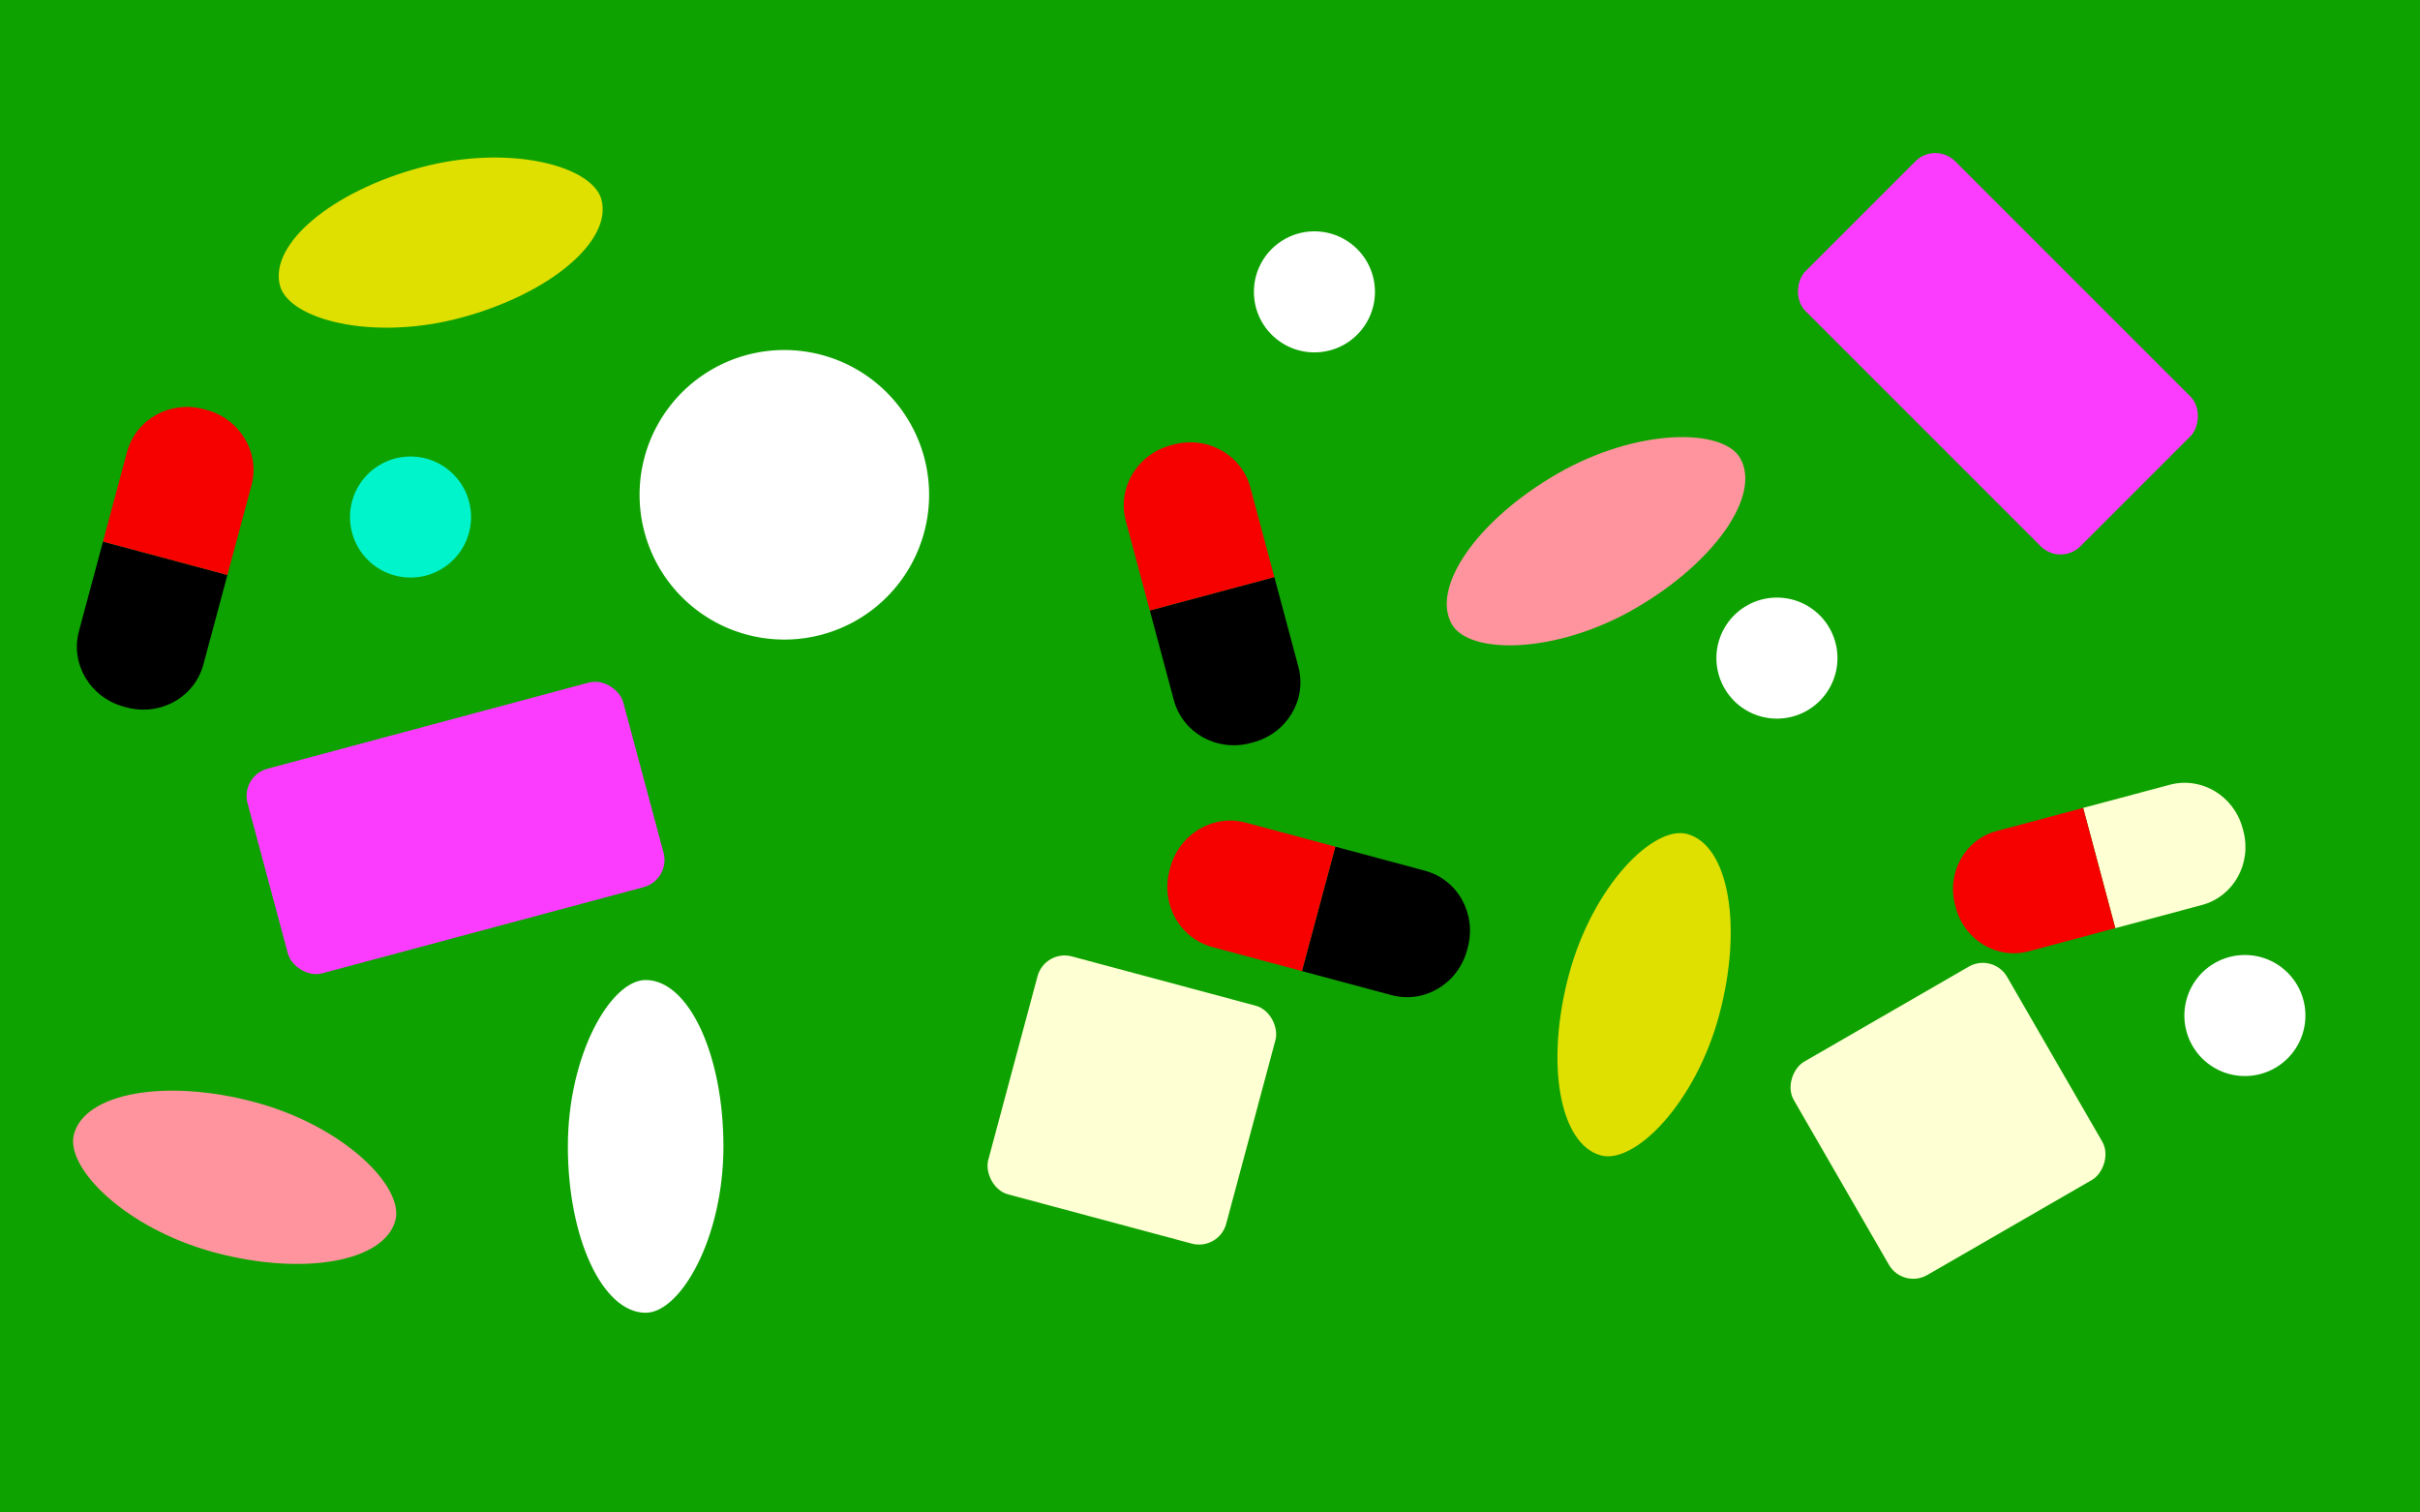 <?xml version="1.0" encoding="UTF-8" standalone="no"?>
<!-- Created with Inkscape (http://www.inkscape.org/) -->

<svg
   xmlns:dc="http://purl.org/dc/elements/1.1/"
   xmlns:cc="http://creativecommons.org/ns#"
   xmlns:rdf="http://www.w3.org/1999/02/22-rdf-syntax-ns#"
   xmlns:svg="http://www.w3.org/2000/svg"
   xmlns="http://www.w3.org/2000/svg"
   xmlns:sodipodi="http://sodipodi.sourceforge.net/DTD/sodipodi-0.dtd"
   xmlns:inkscape="http://www.inkscape.org/namespaces/inkscape"
   width="800"
   height="500"
   id="svg2"
   version="1.1"
   inkscape:version="0.48.5 r10040"
   sodipodi:docname="pill.svg"
   inkscape:export-filename="C:\Users\fatcloud\Documents\GitHub\PyCV-time\challanges\pill-challenge\pill.png"
   inkscape:export-xdpi="72"
   inkscape:export-ydpi="72">
  <defs
     id="defs4" />
  <sodipodi:namedview
     id="base"
     pagecolor="#ffffff"
     bordercolor="#666666"
     borderopacity="1.0"
     inkscape:pageopacity="0.0"
     inkscape:pageshadow="2"
     inkscape:zoom="0.7"
     inkscape:cx="60.208874"
     inkscape:cy="254.5295"
     inkscape:document-units="px"
     inkscape:current-layer="layer1"
     showgrid="false"
     inkscape:snap-page="true"
     inkscape:object-nodes="true"
     inkscape:window-width="1280"
     inkscape:window-height="660"
     inkscape:window-x="-8"
     inkscape:window-y="-8"
     inkscape:window-maximized="1" />
  <g
     inkscape:label="Layer 1"
     inkscape:groupmode="layer"
     id="layer1"
     transform="translate(0,-552.362)">
    <rect
       style="fill:#0ea200;fill-opacity:1;stroke:none"
       id="rect3757"
       width="800"
       height="500"
       x="0"
       y="552.362"
       rx="0"
       ry="0" />
    <rect
       style="fill:#dfdf00;fill-opacity:1;stroke:none"
       id="rect2985"
       width="110"
       height="51.429"
       x="-765.301"
       y="727.358"
       rx="55"
       ry="25.714"
       transform="matrix(0.259,-0.966,0.966,0.259,0,0)" />
    <path
       sodipodi:type="arc"
       style="fill:#ffffff;fill-opacity:1;stroke:none"
       id="path3755"
       sodipodi:cx="259.28571"
       sodipodi:cy="163.57143"
       sodipodi:rx="47.857143"
       sodipodi:ry="47.857143"
       d="m 307.143,163.571 a 47.857,47.857 0 1 1 -95.714,0 47.857,47.857 0 1 1 95.714,0 z"
       transform="translate(0,552.362)" />
    <rect
       style="fill:#ffffd4;fill-opacity:1;stroke:none"
       id="rect3759"
       width="81.429"
       height="81.429"
       x="557.835"
       y="747.055"
       ry="9.286"
       rx="9.286"
       transform="matrix(0.966,0.259,-0.259,0.966,0,0)" />
    <g
       id="g3770"
       transform="matrix(0.636,-0.17,0.17,0.636,84.204,407.119)">
      <path
         id="rect3763"
         transform="translate(0,552.362)"
         d="m 725.281,289.812 0,62.5 44.969,0 c 16.489,0 29.75,-13.659 29.75,-30.625 l 0,-1.25 c 0,-16.966 -13.261,-30.625 -29.75,-30.625 l -44.969,0 z"
         style="fill:#ffffd4;fill-opacity:1;stroke:none"
         inkscape:connector-curvature="0" />
      <path
         inkscape:connector-curvature="0"
         style="fill:#f60000;fill-opacity:1;stroke:none"
         d="m 725.281,904.675 10e-6,-62.5 -44.969,-2e-5 c -16.489,2e-5 -29.75,13.659 -29.75,30.625 l -10e-6,1.25 c -1e-5,16.966 13.261,30.625 29.75,30.625 l 44.969,2e-5 z"
         id="path3768" />
    </g>
    <g
       id="g3782"
       transform="matrix(0.682,0,0,0.682,129.26,203.276)">
      <path
         inkscape:connector-curvature="0"
         style="fill:#000000;fill-opacity:1;stroke:none"
         d="m 428.177,791.595 -60.37,16.176 11.639,43.436 c 4.268,15.927 20.893,25.201 37.281,20.81 l 1.207,-0.324 c 16.388,-4.391 26.149,-20.736 21.882,-36.663 l -11.639,-43.436 z"
         id="path3776" />
      <path
         id="path3778"
         d="m 367.807,807.772 60.37,-16.176 -11.639,-43.437 C 412.271,732.232 395.645,722.958 379.257,727.349 l -1.207,0.324 c -16.388,4.391 -26.149,20.736 -21.882,36.663 l 11.639,43.436 z"
         style="fill:#f60000;fill-opacity:1;stroke:none"
         inkscape:connector-curvature="0" />
    </g>
    <path
       transform="matrix(0.418,0,0,0.418,27.333,654.911)"
       d="m 307.143,163.571 a 47.857,47.857 0 1 1 -95.714,0 47.857,47.857 0 1 1 95.714,0 z"
       sodipodi:ry="47.857143"
       sodipodi:rx="47.857143"
       sodipodi:cy="163.57143"
       sodipodi:cx="259.28571"
       id="path3786"
       style="fill:#00f4cc;fill-opacity:1;stroke:none"
       sodipodi:type="arc" />
    <path
       sodipodi:type="arc"
       style="fill:#ffffff;fill-opacity:1;stroke:none"
       id="path3788"
       sodipodi:cx="259.28571"
       sodipodi:cy="163.57143"
       sodipodi:rx="47.857143"
       sodipodi:ry="47.857143"
       d="m 307.143,163.571 a 47.857,47.857 0 1 1 -95.714,0 47.857,47.857 0 1 1 95.714,0 z"
       transform="matrix(0.418,0,0,0.418,326.14,580.475)" />
    <rect
       rx="9.286"
       ry="9.286"
       y="801.78"
       x="-132.745"
       height="70"
       width="128.571"
       id="rect3790"
       style="fill:#fb3cff;fill-opacity:1;stroke:none"
       transform="matrix(0.966,-0.259,0.259,0.966,0,0)" />
    <rect
       transform="matrix(0.866,-0.5,0.5,0.866,0,0)"
       ry="25.714"
       rx="55"
       y="871.419"
       x="36.276"
       height="51.429"
       width="110"
       id="rect3794"
       style="fill:#ff949e;fill-opacity:1;stroke:none" />
    <rect
       style="fill:#ffffff;fill-opacity:1;stroke:none"
       id="rect3796"
       width="110"
       height="51.429"
       x="876.337"
       y="-239.153"
       rx="55"
       ry="25.714"
       transform="matrix(0,1,-1,0,0,0)" />
    <rect
       style="fill:#ff949e;fill-opacity:1;stroke:none"
       id="rect3013"
       width="110"
       height="51.429"
       x="263.726"
       y="863.524"
       rx="55"
       ry="25.714"
       transform="matrix(0.966,0.259,-0.259,0.966,0,0)" />
    <g
       transform="matrix(0.341,-0.59,0.59,0.341,-171.608,814.945)"
       id="g3015">
      <path
         id="path3017"
         d="m 428.177,791.595 -60.37,16.176 11.639,43.436 c 4.268,15.927 20.893,25.201 37.281,20.81 l 1.207,-0.324 c 16.388,-4.391 26.149,-20.736 21.882,-36.663 l -11.639,-43.436 z"
         style="fill:#000000;fill-opacity:1;stroke:none"
         inkscape:connector-curvature="0" />
      <path
         inkscape:connector-curvature="0"
         style="fill:#f60000;fill-opacity:1;stroke:none"
         d="m 367.807,807.772 60.37,-16.176 -11.639,-43.437 C 412.271,732.232 395.645,722.958 379.257,727.349 l -1.207,0.324 c -16.388,4.391 -26.149,20.736 -21.882,36.663 l 11.639,43.436 z"
         id="path3019" />
    </g>
    <path
       transform="matrix(0.418,0,0,0.418,479.036,701.547)"
       d="m 307.143,163.571 a 47.857,47.857 0 1 1 -95.714,0 47.857,47.857 0 1 1 95.714,0 z"
       sodipodi:ry="47.857143"
       sodipodi:rx="47.857143"
       sodipodi:cy="163.57143"
       sodipodi:cx="259.28571"
       id="path3021"
       style="fill:#ffffff;fill-opacity:1;stroke:none"
       sodipodi:type="arc" />
    <path
       sodipodi:type="arc"
       style="fill:#ffffff;fill-opacity:1;stroke:none"
       id="path3023"
       sodipodi:cx="259.28571"
       sodipodi:cy="163.57143"
       sodipodi:rx="47.857143"
       sodipodi:ry="47.857143"
       d="m 307.143,163.571 a 47.857,47.857 0 1 1 -95.714,0 47.857,47.857 0 1 1 95.714,0 z"
       transform="matrix(0.418,0,0,0.418,633.733,819.705)" />
    <rect
       transform="matrix(0.966,-0.259,0.259,0.966,0,0)"
       ry="25.714"
       rx="55"
       y="622.921"
       x="-78.093"
       height="51.429"
       width="110"
       id="rect3025"
       style="fill:#dfdf00;fill-opacity:1;stroke:none" />
    <g
       id="g3027"
       transform="matrix(0.59,0.341,-0.341,0.59,92.486,129.396)">
      <path
         inkscape:connector-curvature="0"
         style="fill:#000000;fill-opacity:1;stroke:none"
         d="m 428.177,791.595 -60.37,16.176 11.639,43.436 c 4.268,15.927 20.893,25.201 37.281,20.81 l 1.207,-0.324 c 16.388,-4.391 26.149,-20.736 21.882,-36.663 l -11.639,-43.436 z"
         id="path3029" />
      <path
         id="path3031"
         d="m 367.807,807.772 60.37,-16.176 -11.639,-43.437 C 412.271,732.232 395.645,722.958 379.257,727.349 l -1.207,0.324 c -16.388,4.391 -26.149,20.736 -21.882,36.663 l 11.639,43.436 z"
         style="fill:#f60000;fill-opacity:1;stroke:none"
         inkscape:connector-curvature="0" />
    </g>
    <rect
       style="fill:#fb3cff;fill-opacity:1;stroke:none"
       id="rect3033"
       width="128.571"
       height="70"
       x="876.157"
       y="-28.751"
       ry="9.286"
       rx="9.286"
       transform="matrix(0.707,0.707,-0.707,0.707,0,0)" />
    <rect
       transform="matrix(0.5,0.866,-0.866,0.5,0,0)"
       rx="9.286"
       ry="9.286"
       y="-136.957"
       x="1080.54"
       height="81.429"
       width="81.429"
       id="rect3035"
       style="fill:#ffffd4;fill-opacity:1;stroke:none" />
  </g>
</svg>
